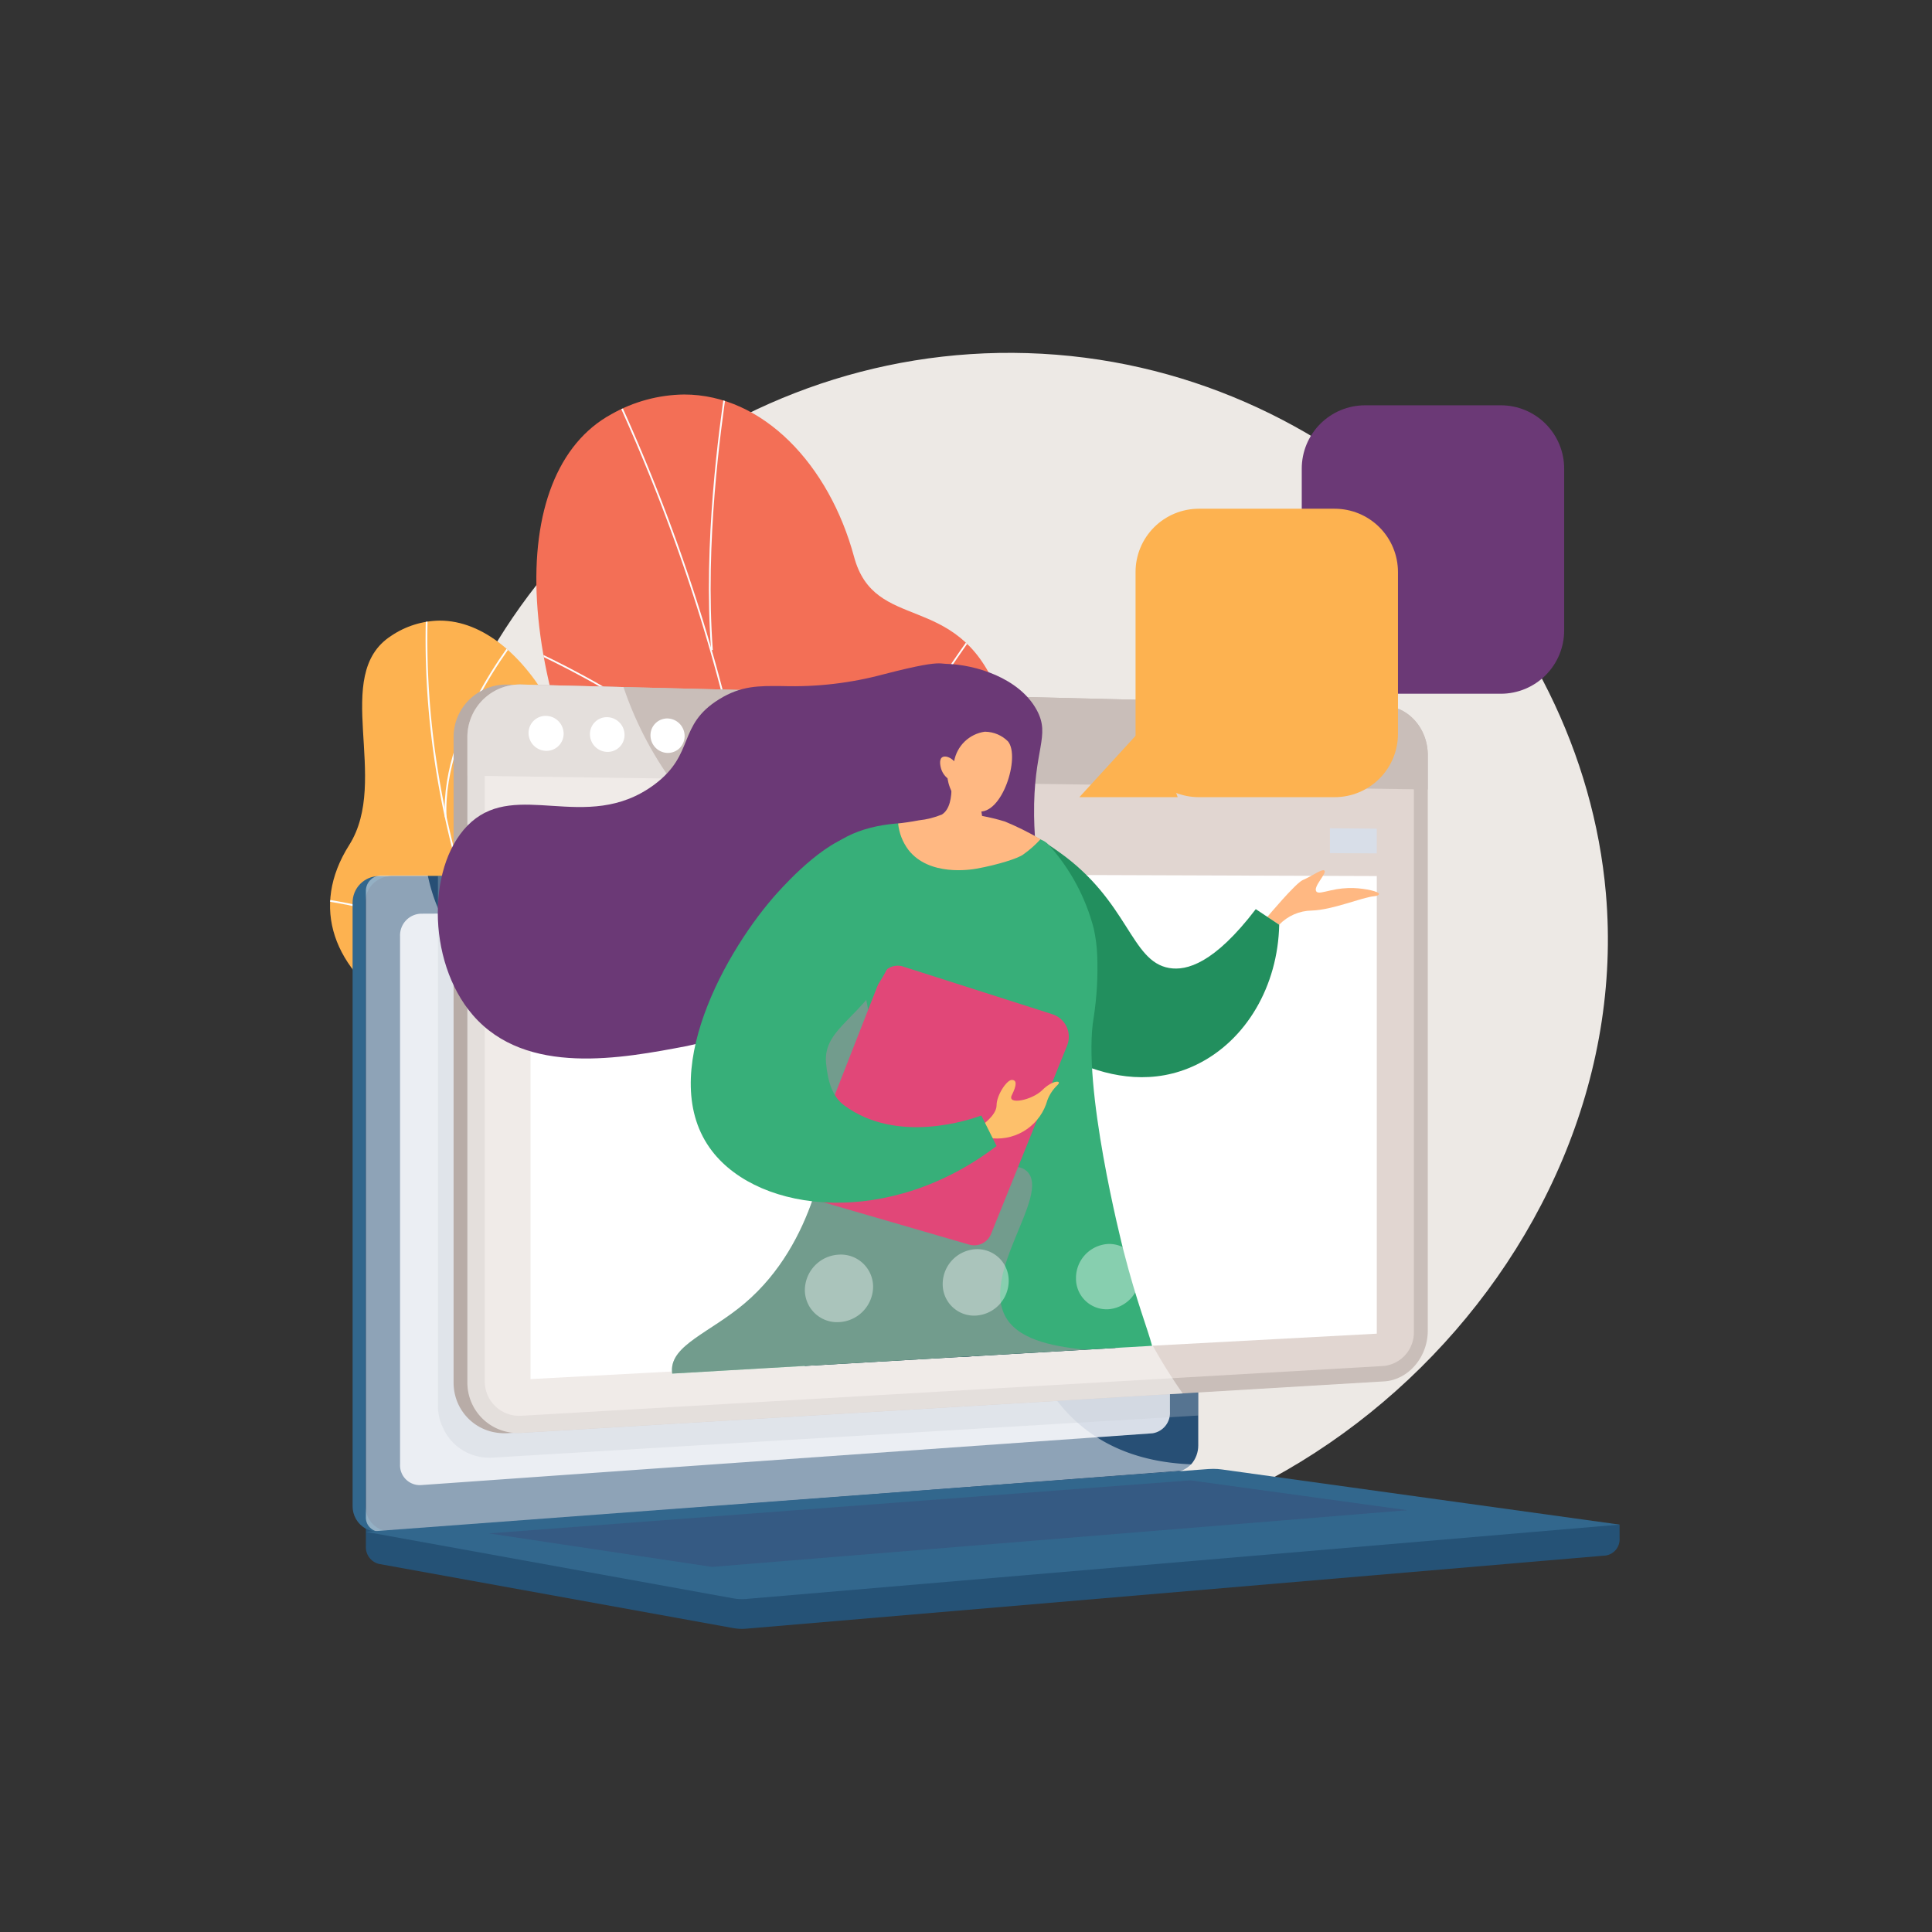 <svg xmlns="http://www.w3.org/2000/svg" xmlns:xlink="http://www.w3.org/1999/xlink" width="320" height="320" viewBox="0 0 320 320"><rect x="0" y="0" width="320" height="320" fill="#333333" stroke="none"/><defs><clipPath id="a"><path d="M2708.953,242.654c-17.806,9.691-17.186,45.06,6.309,83.737,13.712,29.657,11.442,35.693,3.29,49.225-1.561,2.591-4.281,6.11-7.228,10.19l49.208,7.093c-5.514-14.98-13.282-30.711-1.71-56.736,5.43-12.213,19.871-33.689,13.912-48-6.788-16.305-20.192-9.254-23.6-21.879-4.115-15.234-15.073-26.883-28.156-26.884a25.01,25.01,0,0,0-12.023,3.253" transform="translate(-2696.51 -239.401)" fill="none"/></clipPath><linearGradient id="b" x1="-7.322" y1="1.715" x2="-7.319" y2="1.715" gradientUnits="objectBoundingBox"><stop offset="0" stop-color="#ffc444"/><stop offset="0.996" stop-color="#f36f56"/><stop offset="1" stop-color="#f36f56"/></linearGradient><clipPath id="c"><rect width="80.145" height="161.58" fill="none"/></clipPath><clipPath id="d"><path d="M2758.823,336.164c5.43-12.213,19.871-33.689,13.912-48-6.788-16.305-20.193-9.254-23.6-21.879-5.33-19.732-22.138-33.45-40.179-23.631-17.806,9.691-17.186,45.06,6.309,83.737,13.712,29.657,11.442,35.693,3.29,49.224-5.71,9.478,19.853,6.467,40.271-39.452" transform="translate(-2696.51 -239.401)" fill="none"/></clipPath><clipPath id="e"><path d="M2576.107,384.976c-10.012,6.471-.089,23.822-6.946,34.645-6.516,10.285-2.678,20.705,8.734,27.758s7.874,13.536,5.782,24.247c-1.849,9.47,6.24,12.871,13.355,14.235l18.889,5.672c19.265-10.956,20.417-26.69,11.233-45.153-9.733-3.681-21.711,2.2-18.717-20.449,2.635-19.934-9.821-43.49-24.275-43.489a14.7,14.7,0,0,0-8.056,2.533" transform="translate(-2565.992 -382.443)" fill="none"/></clipPath><clipPath id="f"><rect width="68.083" height="107.261" fill="none"/></clipPath><clipPath id="g"><path d="M2603.807,486.731c-6.811-.575-22.643-2.24-20.13-15.1,2.091-10.71,5.63-17.194-5.782-24.247s-15.249-17.473-8.734-27.758c6.857-10.823-3.065-28.175,6.946-34.645,17.446-11.275,35.448,17.375,32.33,40.956s10,16.232,19.911,20.955c13.531,6.448-19.038,40.309-24.541,39.845" transform="translate(-2565.993 -382.443)" fill="none"/></clipPath><clipPath id="h"><path d="M2588.668,952.75a2.861,2.861,0,0,0,2.133,2.934l58.718,10.634a8.026,8.026,0,0,0,2.107.1l142.44-12.125a2.72,2.72,0,0,0,2.257-2.864v-2.254l-207.654-1.825Z" transform="translate(-2588.668 -947.35)" fill="#255276"/></clipPath><clipPath id="i"><path d="M2584.615,544.039a4.387,4.387,0,0,0-4.346,4.409v99.938a4.243,4.243,0,0,0,2.138,3.726,4.091,4.091,0,0,0,1.376.435,4.179,4.179,0,0,0,.485.027c.115,0,.23-.022.348-.03l.977-.113h0l33.642-2.516,29.884-2.228,65.647-4.982a3.529,3.529,0,0,0,2.435-1.354,4.78,4.78,0,0,0,1.045-3v-90.34a3.719,3.719,0,0,0-3.482-3.977Z" transform="translate(-2580.269 -544.039)" fill="#32678d"/></clipPath><clipPath id="j"><path d="M2592.6,544.039a4.371,4.371,0,0,0-4.328,4.409v99.938a4.482,4.482,0,0,0,.22,1.229,4.007,4.007,0,0,0,2.739,2.787.94.94,0,0,0,.27.029h0c.11,0,.223.08.335.093a3.867,3.867,0,0,0,.762.057l34.4-2.612,95.746-7.272a2.985,2.985,0,0,0,.608-.118c.086-.024.17-.1.254-.1h0a4.369,4.369,0,0,0,1.476-1.021,4.732,4.732,0,0,0,1.16-3.105v-90.34a3.733,3.733,0,0,0-3.5-3.977Z" transform="translate(-2588.269 -544.039)" fill="#274f75"/></clipPath><clipPath id="k"><rect width="136.713" height="108.715" fill="none"/></clipPath><clipPath id="l"><path d="M2728.228,919.092l-139.56,10.4,60.851,11.02a8,8,0,0,0,2.107.1l144.7-12.317-65.874-9.132a10.467,10.467,0,0,0-1.441-.1q-.39,0-.779.029" transform="translate(-2588.668 -919.063)" fill="#32678d"/></clipPath><clipPath id="m"><rect width="152.147" height="14.337" fill="none"/></clipPath><clipPath id="n"><path d="M2666.448,935.118l116.188-8.787,35.959,4.945-115.187,9.392Z" transform="translate(-2666.448 -926.331)" fill="none"/></clipPath><linearGradient id="o" x1="-4.588" y1="6.176" x2="-4.587" y2="6.176" gradientUnits="objectBoundingBox"><stop offset="0" stop-color="#40447e"/><stop offset="0.996" stop-color="#3c3b6b"/><stop offset="1" stop-color="#3c3b6b"/></linearGradient><clipPath id="p"><rect width="125.934" height="96.337" fill="none"/></clipPath><clipPath id="q"><path d="M2663.882,439.612V546.26a5.686,5.686,0,0,0,6.1,5.71l142.859-8.249a5.58,5.58,0,0,0,4.932-5.714V442.484a5.347,5.347,0,0,0-4.932-5.542l-142.859-3.254-.142,0a5.925,5.925,0,0,0-5.958,5.925" transform="translate(-2663.882 -433.687)" fill="none"/></clipPath><clipPath id="r"><rect width="118.472" height="123.965" fill="none"/></clipPath><clipPath id="s"><path d="M3164.775,541.968c-1.2.521-5.88,6.12-5.88,6.12l1.979,1.275a7.626,7.626,0,0,1,5.387-2.346c3.514-.106,8.3-2.191,10.359-2.375.5-.044.742-.187.784-.368.087-.373-2.2-.916-4.221-.984a14.708,14.708,0,0,0-3.709.373c-1.351.295-2.179.589-2.46.177-.541-.792,1.776-2.953,1.352-3.437a.237.237,0,0,0-.188-.071c-.551,0-1.935,1-3.4,1.635" transform="translate(-3158.895 -540.333)" fill="#ffb882"/></clipPath><clipPath id="t"><path d="M2964.956,510.477c-4.092,2.321-3.545,10.078-3.365,12.622.828,11.742,9.175,19.376,10.1,20.2,1.68,1.492,15.677,13.523,29.717,6.734,8.285-4.006,13.514-13.081,13.728-23.191l-3.882-2.581c-6.883,9.016-11.457,10.236-14.332,9.748-6.4-1.086-6.682-11.035-18.285-19.234-2.208-1.56-7.008-4.953-11-4.953a5.355,5.355,0,0,0-2.682.658" transform="translate(-2961.463 -509.819)" fill="#228f5e"/></clipPath><clipPath id="u"><path d="M2957.854,795.621q.64,5.038,1.471,9.6l26.032-1.507q-.3-7.1-.376-13.784l-27.127,5.693" transform="translate(-2957.854 -789.928)" fill="none"/></clipPath><linearGradient id="v" x1="-24.648" y1="5.14" x2="-24.64" y2="5.14" gradientUnits="objectBoundingBox"><stop offset="0" stop-color="#444b8c"/><stop offset="0.996" stop-color="#26264f"/><stop offset="1" stop-color="#26264f"/></linearGradient><clipPath id="w"><path d="M2555.82,348.746,2578.707,456.3l28.182,5.928,92.162-5.334,62.268-71.477-40.807-64.5Z" transform="translate(-2555.82 -320.916)" fill="none"/></clipPath><clipPath id="x"><rect width="42.194" height="114.536" fill="none"/></clipPath><clipPath id="y"><path d="M2984.981,789.927c-5.332,4.065-11.96,10.475-11.75,18.2.156,5.731,3.929,6.786,6.732,15.146,3.437,10.251-.75,13.1,1.683,26.085,1.811,9.665,4.036,7.579,6.732,19.354,2.4,10.484,1.334,15.183,5.049,23.561a45.252,45.252,0,0,0,6.622,10.615l-5.857,1.576c-4.953-4.618-11.2-11.888-14.216-22.162-1.872-6.377-1.247-9.654-2.435-17.5-1.889-12.488-5.718-19.031-9.674-29.1a165.664,165.664,0,0,1-10.012-40.082l27.127-5.693" transform="translate(-2957.854 -789.927)" fill="none"/></clipPath><linearGradient id="z" x1="-8.857" y1="1.05" x2="-8.854" y2="1.05" xlink:href="#v"/><clipPath id="aa"><path d="M2869.564,798.148a16.78,16.78,0,0,0-3.262,8.542l28.8-1.667q.376-7.541.786-15.019-1.678-.079-3.221-.078c-15.662,0-21.247,5.816-23.106,8.223" transform="translate(-2866.302 -789.925)" fill="none"/></clipPath><linearGradient id="ab" x1="-22.009" y1="4.413" x2="-22.001" y2="4.413" xlink:href="#v"/><clipPath id="ac"><path d="M2708.091,411.275a57.676,57.676,0,0,1-16.8,1.973c-4.024-.04-6.867-.079-10.53,2.19-6.963,4.312-3.914,9.034-10.676,14.091-5.7,4.266-11.561,3.912-16.971,3.557-4.985-.326-9.59-.653-13.347,2.635-7.409,6.485-7.58,23.009.214,32.026,8.834,10.222,24.765,7.151,35.442,5.124a65.257,65.257,0,0,0,25.407-11.529,67.649,67.649,0,0,0,13.878-13.771,5.011,5.011,0,0,1,3.1-1.815,5.413,5.413,0,0,1,3.63,1.281c3.368,2.333,9.224,3.881,11.423,2.455,2.239-1.451.2-5.673.078-14.741-.148-11.113,2.8-13.183.433-17.543-2.9-5.331-10.2-7.537-15.03-7.641-.366-.008-.636-.081-1.193-.081-1.067,0-3.187.27-9.056,1.79" transform="translate(-2634.175 -409.485)" fill="none"/></clipPath><linearGradient id="ad" x1="-5.457" y1="2.151" x2="-5.455" y2="2.151" gradientUnits="objectBoundingBox"><stop offset="0" stop-color="#311944"/><stop offset="1" stop-color="#6b3976"/></linearGradient><clipPath id="ae"><path d="M2807.141,515.823c-1.281,1.451-2.58,3.588-3.576,8.3-3.494,16.549,5.806,22.443,4.536,37.459-.145,1.72-1.769,18.232-13.759,28.38-5.7,4.826-12.2,6.9-12.04,11.18a4.157,4.157,0,0,0,.041.451l79.481-4.6c-.745-2.857-2.538-7.213-4.7-15.63-.384-1.494-6.958-27.456-4.969-38.769a53.9,53.9,0,0,0,.582-10.231,24.931,24.931,0,0,0-.582-4.5,33.126,33.126,0,0,0-7.321-13.7c-.823-.909-1.8-1.855-10.761-2.213a46.987,46.987,0,0,0-11.733-1.585c-5.385,0-11.4,1.158-15.195,5.453" transform="translate(-2782.298 -510.37)" fill="#37af79"/></clipPath><clipPath id="ag"><rect width="79.799" height="92.611" fill="none"/></clipPath><clipPath id="ah"><path d="M2807.141,531.2c-1.884-.021-3.354,7.254-3.576,8.3-3.494,16.549,5.8,22.443,4.535,37.459-.145,1.72-1.769,18.232-13.759,28.38-5.7,4.826-12.2,6.9-12.04,11.18.115,3.08,3.627,5.887,6.879,6.88,6.223,1.9,9.854-3.345,18.06-5.16,8.576-1.9,10.564,2.515,24.08,4.3,4.5.594,25.033,3.306,30.1-5.16.523-.874.72-1.257.669-1.63-.566-4.114-19.577-.372-24.341-7.87-4.655-7.326,7.406-20.474,3.366-24.4-3.155-3.068-11.2,4.281-17.671.841-4.057-2.157-4.727-7.086-6.732-17.671-3.521-18.585-6.71-35.419-9.57-35.451" transform="translate(-2782.298 -531.198)" fill="none"/></clipPath><linearGradient id="ai" x1="-6.07" y1="1.834" x2="-6.068" y2="1.834" gradientUnits="objectBoundingBox"><stop offset="0" stop-color="#ff9085"/><stop offset="1" stop-color="#fb6fbb"/></linearGradient><clipPath id="aj"><path d="M2932.637,479.273a13.749,13.749,0,0,1-3.808.963c-1.416.265-2.6.428-3.443.528a8.689,8.689,0,0,0,1.708,4.373c3.443,4.417,10.347,3.274,11.331,3.095,3.473-.632,6.89-1.705,7.715-2.361a17.483,17.483,0,0,0,2.829-2.508,49.2,49.2,0,0,0-5.878-2.923,33.761,33.761,0,0,0-3.8-.932q-.286-1.839-.573-3.678l-5.027-5.719c.253,1.183,1.542,7.53-1.055,9.163" transform="translate(-2925.386 -470.11)" fill="#ffb882"/></clipPath><clipPath id="ak"><path d="M2959.31,452.728a6.015,6.015,0,0,0-5.044,4.884c-.7-.737-1.572-.949-2-.64-.546.392-.254,1.53-.187,1.788a3.28,3.28,0,0,0,1.094,1.682s.469,4.651,4.991,5.471c4.048.734,7.1-9.049,5.024-11.579a5.428,5.428,0,0,0-3.763-1.606l-.113,0" transform="translate(-2951.94 -452.726)" fill="#ffb882"/></clipPath><clipPath id="al"><path d="M2877.571,602.645l-12.892,32.913a2.993,2.993,0,0,0,1.953,3.966l25.567,7.419a2.993,2.993,0,0,0,3.6-1.74l12.607-31.22a3.915,3.915,0,0,0-2.439-5.2l-24.949-7.969a3.028,3.028,0,0,0-.666-.075,3,3,0,0,0-2.786,1.9" transform="translate(-2864.473 -600.743)" fill="#e14778"/></clipPath><clipPath id="am"><path d="M2980.543,677.235c0,1.683-2.524,3.366-2.524,3.366l1.893,2.1a8.646,8.646,0,0,0,9.046-6.311,6.684,6.684,0,0,1,1.683-2.524c.841-.841-.842-.841-2.525.842s-5.89,2.524-5.048.841.841-2.524,0-2.524-2.525,2.524-2.525,4.207" transform="translate(-2978.019 -673.028)" fill="#fdc06b"/></clipPath><clipPath id="an"><path d="M2808.664,526.963c-8.482,9.325-20.518,30.463-10.939,42.915,7.991,10.388,29.446,12.677,47.123-.841l-2.525-5.049c-1.835.666-13.9,4.843-22.719-1.683-1.87-1.384-2.7-3.764-3-6.982-.565-6,6.5-7.594,10.577-16.579,3.607-7.953,2.117-18.966-2.524-21.037a4.477,4.477,0,0,0-1.842-.373c-5.386,0-12.719,8.06-14.146,9.63" transform="translate(-2794.194 -517.333)" fill="none"/></clipPath><clipPath id="ao"><path d="M10.485,0H32.98A10.485,10.485,0,0,1,43.464,10.485v26.8A10.485,10.485,0,0,1,32.979,47.774h-22.5A10.484,10.484,0,0,1,0,37.29V10.485A10.485,10.485,0,0,1,10.485,0Z" fill="#6b3976"/></clipPath><clipPath id="ap"><path d="M10.486,0H32.981A10.484,10.484,0,0,1,43.465,10.484V37.289A10.485,10.485,0,0,1,32.98,47.774H10.485A10.485,10.485,0,0,1,0,37.289v-26.8A10.486,10.486,0,0,1,10.486,0Z" fill="none"/></clipPath><clipPath id="aq"><path d="M3040.052,458.212h16.285l-4.618-12.741Z" transform="translate(-3040.052 -445.471)" fill="#fdb250"/></clipPath></defs><rect width="320" height="320" fill="#fff" opacity="0"/><g transform="translate(52 51)"><path d="M2718.581,213.093c-50.815-1.543-94.831,36.374-101.482,86.127-7.27,54.4,32.748,103.342,81.989,111.181,61.247,9.751,120.654-46.658,115.319-107.853-4.019-46.105-44.172-87.886-95.826-89.455" transform="translate(-2600.423 -205.605)" fill="#ede9e5"/><g transform="translate(36.835 14.343)"><g clip-path="url(#a)"><rect width="95.173" height="157.718" transform="translate(-13.092 0.39) rotate(-2.89)" fill="url(#b)"/></g></g><g transform="translate(34.33 0)" style="mix-blend-mode:soft-light;isolation:isolate"><g clip-path="url(#c)"><g transform="translate(2.506 14.343)"><g clip-path="url(#d)"><path d="M2754.115,346.18c.351-6.462.355-12.575.358-19.047l0-2.158c-.191-3.117-.294-6.195-.393-9.171A144.4,144.4,0,0,0,2752.5,296c-.022-.394-.025-.776-.027-1.181a8.215,8.215,0,0,0-.857-4.37l-.019-.059c-3.4-35.646-14.218-71.188-32.143-105.636l.256-.133c17.935,34.471,28.759,70.037,32.17,105.71a8.607,8.607,0,0,1,.881,4.488c0,.4,0,.78.024,1.151a144.371,144.371,0,0,1,1.581,19.832c.1,2.975.2,6.051.393,9.172v2.167c0,6.476-.008,12.592-.359,19.062Z" transform="translate(-2713.45 -198.959)" fill="#fcfdfe"/><path d="M2850.463,463.964c-.327-16.859,8.552-36.89,16.059-50.727A239.43,239.43,0,0,1,2883.049,387l.231.173a239.089,239.089,0,0,0-16.506,26.209c-7.489,13.8-16.348,33.785-16.022,50.58Z" transform="translate(-2810.149 -348.353)" fill="#fcfdfe"/><path d="M2806.033,273.273c-1.344-17.87,1.385-36.936,2.281-43.2.171-1.2.285-1.99.279-2.144l.289-.01c.006.172-.083.8-.282,2.195-.9,6.257-3.621,25.3-2.279,43.138Z" transform="translate(-2777.089 -230.924)" fill="#fcfdfe"/><path d="M2724.84,427.32c-6.04-15.393-37.577-29.024-37.9-29.16l.113-.265c.319.136,31.966,13.816,38.05,29.32Z" transform="translate(-2689.449 -356.399)" fill="#fcfdfe"/></g></g></g></g><g transform="translate(2.663 51.793)"><g clip-path="url(#e)"><rect width="130.299" height="113.856" transform="translate(-46.124 88.39) rotate(-64.176)" fill="#fdb250"/></g></g><g transform="translate(0.199 48.825)" style="mix-blend-mode:soft-light;isolation:isolate"><g clip-path="url(#f)"><g transform="translate(2.464 2.968)"><g clip-path="url(#g)"><path d="M2652.02,458.712a149.5,149.5,0,0,1-16.558-32.116,144.805,144.805,0,0,1-8.264-35.107,136.614,136.614,0,0,1-.623-20.382l.294.013a136.354,136.354,0,0,0,.622,20.338,144.5,144.5,0,0,0,8.247,35.035,149.174,149.174,0,0,0,16.526,32.053Z" transform="translate(-2610.615 -374.074)" fill="#fcfdfe"/><path d="M2626.426,736.332l-.095-.279a50.617,50.617,0,0,1,13.182-2.422,49.4,49.4,0,0,1,6.824.046l-.023.294a49.044,49.044,0,0,0-6.783-.046,50.316,50.316,0,0,0-13.1,2.406" transform="translate(-2610.534 -641.613)" fill="#fcfdfe"/><path d="M2586.718,571.489c-8.579-11.08-29.927-13.258-30.141-13.277l.029-.294c.216.021,21.689,2.209,30.346,13.39Z" transform="translate(-2559.042 -511.976)" fill="#fcfdfe"/><path d="M2638.521,416.376c-.766-15.815,13.326-31.931,13.469-32.092l.221.2c-.142.16-14.156,16.188-13.4,31.882Z" transform="translate(-2619.51 -383.802)" fill="#fcfdfe"/></g></g></g></g><g transform="translate(8.6 199.696)"><g clip-path="url(#h)"><rect width="198.86" height="98.046" transform="translate(-6.829 2.868) rotate(-22.782)" fill="#255276"/></g></g><g transform="translate(6.401 94.102)"><g clip-path="url(#i)"><rect width="169.242" height="153.499" transform="matrix(0.922, -0.387, 0.387, 0.922, -38.75, 16.275)" fill="#32678d"/></g></g><g transform="translate(8.496 94.102)"><g clip-path="url(#j)"><rect width="137.978" height="108.56" transform="translate(0)" fill="#274f75"/></g></g><path d="M2734.949,652.394l-121.221,8.582a3.281,3.281,0,0,1-3.436-3.444v-87.5a3.589,3.589,0,0,1,3.436-3.7l121.221-.539a3.123,3.123,0,0,1,2.862,3.346v79.693a3.42,3.42,0,0,1-2.862,3.561" transform="translate(-2596.03 -465.996)" fill="#d8dee8"/><path d="M2862.453,549.335a1.509,1.509,0,1,1-1.5-1.68,1.6,1.6,0,0,1,1.5,1.68" transform="translate(-2779.958 -452.606)" fill="#fff"/><g transform="translate(8.601 93.995)" opacity="0.48" style="mix-blend-mode:soft-light;isolation:isolate"><g clip-path="url(#k)"><path d="M2691.683,614.995c-10.033-5.8-17.922,1.549-25.536-5.7-4.616-4.4-2.35-7.673-8.029-14.24-6.291-7.274-10.386-4.829-16.709-11.376-7.994-8.278-4-14.719-10.881-20.663-8.354-7.21-17.363-.537-25.314-7.452-3.43-2.982-5.312-7.318-6.294-11.93h-7.78a2.566,2.566,0,0,0-2.471,2.651V649.878a2.345,2.345,0,0,0,2.471,2.463l132.644-10.113a2.12,2.12,0,0,0,1.6-1.05c-9.71-.38-15.675-3.877-19.489-7.491-7.459-7.071-6.165-14.044-14.21-18.692" transform="translate(-2588.668 -543.633)" fill="#fff"/></g></g><g transform="translate(8.6 192.29)"><g clip-path="url(#l)"><rect width="207.654" height="21.608" fill="#32678d"/></g></g><g transform="translate(28.965 194.193)" opacity="0.3" style="mix-blend-mode:multiply;isolation:isolate"><g clip-path="url(#m)"><g transform="translate(-0.001)"><g clip-path="url(#n)"><rect width="152.147" height="14.337" fill="url(#o)"/></g></g></g></g><g transform="translate(20.54 94.102)" opacity="0.3" style="mix-blend-mode:multiply;isolation:isolate"><g clip-path="url(#p)"><path d="M2760.2,548.016v85.376l-2.089.126-2.7.16-2.465.147-12.739.759-96.834,5.776a8.777,8.777,0,0,1-1.825-.076,8.316,8.316,0,0,1-6.452-4.88,8.533,8.533,0,0,1-.485-1.22,8.637,8.637,0,0,1-.347-2.212V544.039H2756.7a3.733,3.733,0,0,1,3.5,3.977" transform="translate(-2634.269 -544.039)" fill="#c7ccd3"/></g></g><path d="M2803.414,434.579a8.074,8.074,0,0,0-5.8-7.946c-.118-.03-.249-.056-.369-.079a6.8,6.8,0,0,0-1.111-.119l-70.7-1.746-72.265-1.785c-.154,0-.309,0-.462,0a8.766,8.766,0,0,0-5.2,1.86l-.079.062c-.206.165-.405.339-.595.523l-.014.012c-.112.109-.221.221-.327.336a8.647,8.647,0,0,0-2.311,5.912V538.5a8.677,8.677,0,0,0,.284,2.214,8.284,8.284,0,0,0,6.875,6.1,8.92,8.92,0,0,0,1.825.077l109.57-6.536,33.412-1.992c4.007-.239,7.26-4,7.26-8.4V434.579Z" transform="translate(-2621.052 -360.516)" fill="#b8aca7"/><path d="M2804.725,426.4l-142.86-3.529a8.7,8.7,0,0,0-8.977,8.7V538.427a8.344,8.344,0,0,0,8.977,8.388l142.86-8.524c4-.239,7.232-4,7.232-8.394V434.54c0-4.4-3.228-8.042-7.232-8.141" transform="translate(-2627.474 -360.489)" fill="#c9beb9"/><g transform="translate(28.293 65.21)"><g clip-path="url(#q)"><rect width="178.922" height="153.657" transform="matrix(0.967, -0.254, 0.254, 0.967, -29.087, 7.633)" fill="#e1d6d1"/></g></g><path d="M2804.725,426.4l-142.859-3.529a8.7,8.7,0,0,0-8.978,8.7v6.4l159.069,2.28V434.54c0-4.4-3.228-8.042-7.232-8.141" transform="translate(-2627.474 -360.489)" fill="#c9beb9"/><path d="M2697.39,445.661a2.834,2.834,0,0,1-2.9,2.839,2.968,2.968,0,0,1-2.91-2.951,2.833,2.833,0,0,1,2.91-2.839,2.969,2.969,0,0,1,2.9,2.95" transform="translate(-2656.036 -375.137)" fill="#fff"/><path d="M2736.152,446.461a2.8,2.8,0,0,1-2.859,2.82,2.936,2.936,0,0,1-2.87-2.93,2.8,2.8,0,0,1,2.87-2.82,2.938,2.938,0,0,1,2.859,2.93" transform="translate(-2684.709 -375.743)" fill="#fff"/><path d="M2774.383,447.25a2.775,2.775,0,0,1-2.82,2.8,2.907,2.907,0,0,1-2.831-2.909,2.775,2.775,0,0,1,2.831-2.8,2.908,2.908,0,0,1,2.82,2.909" transform="translate(-2712.989 -376.341)" fill="#fff"/><path d="M2833.008,618.484l-140.164,7.521v-83.8l140.164.482Z" transform="translate(-2656.969 -448.586)" fill="#fff"/><path d="M2769.343,509.78l-76.5-.715v4.526l76.5.48Z" transform="translate(-2656.969 -424.12)" fill="#d8dee8"/><path d="M3198.559,513.794v4.118l7.76.049v-4.094Z" transform="translate(-3030.279 -427.611)" fill="#d8dee8"/><g transform="translate(25.415 62.377)" opacity="0.5" style="mix-blend-mode:soft-light;isolation:isolate"><g clip-path="url(#r)"><path d="M2750.23,480.487c-16.628-24.065-45.692-15.812-64.266-42.739a58.846,58.846,0,0,1-7.221-14.463l-16.878-.417a8.7,8.7,0,0,0-8.977,8.7V538.426a8.344,8.344,0,0,0,8.977,8.388l109.5-6.533a87.639,87.639,0,0,1-8.66-15.411c-9.633-22.1-2.495-29.945-12.47-44.382" transform="translate(-2652.889 -422.865)" fill="#fff"/></g></g><g transform="translate(157.895 93.132)"><g clip-path="url(#s)"><rect width="20.239" height="18.509" transform="translate(-4.367 3.37) rotate(-37.653)" fill="#ffb882"/></g></g><g transform="translate(106.204 85.143)"><g clip-path="url(#t)"><rect width="71.589" height="71.625" transform="matrix(0.705, -0.71, 0.71, 0.705, -24.098, 23.664)" fill="#228f5e"/></g></g><g transform="translate(105.259 158.48)"><g clip-path="url(#u)"><rect width="31.341" height="25.13" transform="translate(-5.668 2.514) rotate(-23.922)" fill="url(#v)"/></g></g><g transform="translate(0 35.685)"><g clip-path="url(#w)"><g transform="translate(105.258 122.795)" opacity="0.3" style="mix-blend-mode:multiply;isolation:isolate"><g clip-path="url(#x)"><g transform="translate(0.001)"><g clip-path="url(#y)"><rect width="85.014" height="121.806" transform="translate(-42.455 18.833) rotate(-23.923)" fill="url(#z)"/></g></g></g></g></g></g><g transform="translate(81.29 158.479)"><g clip-path="url(#aa)"><rect width="33.997" height="29.599" transform="matrix(0.857, -0.515, 0.515, 0.857, -7.396, 4.438)" fill="url(#ab)"/></g></g><g transform="translate(20.515 58.873)"><g clip-path="url(#ac)"><rect width="124.138" height="114.834" transform="translate(-33.817 21.621) rotate(-34.186)" fill="url(#ad)"/></g></g><g transform="translate(59.296 85.287)"><g clip-path="url(#ae)"><rect width="120.977" height="120.686" transform="matrix(0.694, -0.72, 0.72, 0.694, -45.742, 47.239)" fill="#37af79"/></g></g><g transform="translate(0 35.685)"><g clip-path="url(#w)"><g transform="translate(59.296 55.055)" opacity="0.3" style="mix-blend-mode:multiply;isolation:isolate"><g clip-path="url(#ag)"><g transform="translate(-0.001 0)"><g clip-path="url(#ah)"><rect width="116.94" height="108.45" transform="matrix(0.356, -0.935, 0.935, 0.356, -31.638, 82.663)" fill="url(#ai)"/></g></g></g></g></g></g><g transform="translate(96.759 74.746)"><g clip-path="url(#aj)"><rect width="24.063" height="27.215" transform="translate(-4.086 18.543) rotate(-77.574)" fill="#ffb882"/></g></g><g transform="translate(103.711 70.195)"><g clip-path="url(#ak)"><rect width="16.245" height="15.944" transform="matrix(0.191, -0.982, 0.982, 0.191, -2.825, 13.414)" fill="#ffb882"/></g></g><g transform="translate(80.811 108.948)"><g clip-path="url(#al)"><rect width="55.551" height="56.552" transform="matrix(0.967, -0.253, 0.253, 0.967, -11.848, 2.985)" fill="#e14778"/></g></g><g transform="translate(110.539 127.874)"><g clip-path="url(#am)"><rect width="12.174" height="14.94" transform="translate(-1.638 9.825) rotate(-80.538)" fill="#fdc06b"/></g></g><g transform="translate(62.411 87.11)"><g clip-path="url(#an)"><path d="M0,0H86.306V86.091H0Z" transform="translate(-38.638 33.772) rotate(-46.021)" fill="#37af79"/></g></g><g transform="translate(81.31 155.036)" opacity="0.4"><path d="M2877.681,788.865a5.929,5.929,0,0,1-5.628,5.835,5.334,5.334,0,0,1-5.675-5.341,5.927,5.927,0,0,1,5.675-5.837,5.335,5.335,0,0,1,5.628,5.343" transform="translate(-2866.378 -781.752)" fill="#fff"/><path d="M2964.5,785.353a5.783,5.783,0,0,1-5.444,5.735,5.2,5.2,0,0,1-5.489-5.257,5.78,5.78,0,0,1,5.489-5.737,5.2,5.2,0,0,1,5.444,5.259" transform="translate(-2930.737 -779.221)" fill="#fff"/><path d="M3048.486,781.955a5.644,5.644,0,0,1-5.269,5.638,5.076,5.076,0,0,1-5.311-5.175,5.64,5.64,0,0,1,5.311-5.64,5.078,5.078,0,0,1,5.269,5.177" transform="translate(-2992.997 -776.773)" fill="#fff"/></g><g transform="translate(163.611 16.131)"><g clip-path="url(#ao)"><rect width="54.167" height="57.242" transform="matrix(0.967, -0.254, 0.254, 0.967, -11.729, 3.078)" fill="#6b3976"/></g></g><g transform="translate(136.083 33.262)"><g clip-path="url(#ap)"><path d="M0,0H63.991V64.532H0Z" transform="matrix(0.767, -0.642, 0.642, 0.767, -23.512, 19.668)" fill="#fdb250"/></g></g><g transform="translate(126.78 68.295)"><g clip-path="url(#aq)"><rect width="20.666" height="20.222" transform="translate(-6.27 5.245) rotate(-39.914)" fill="#fdb250"/></g></g></g></svg>